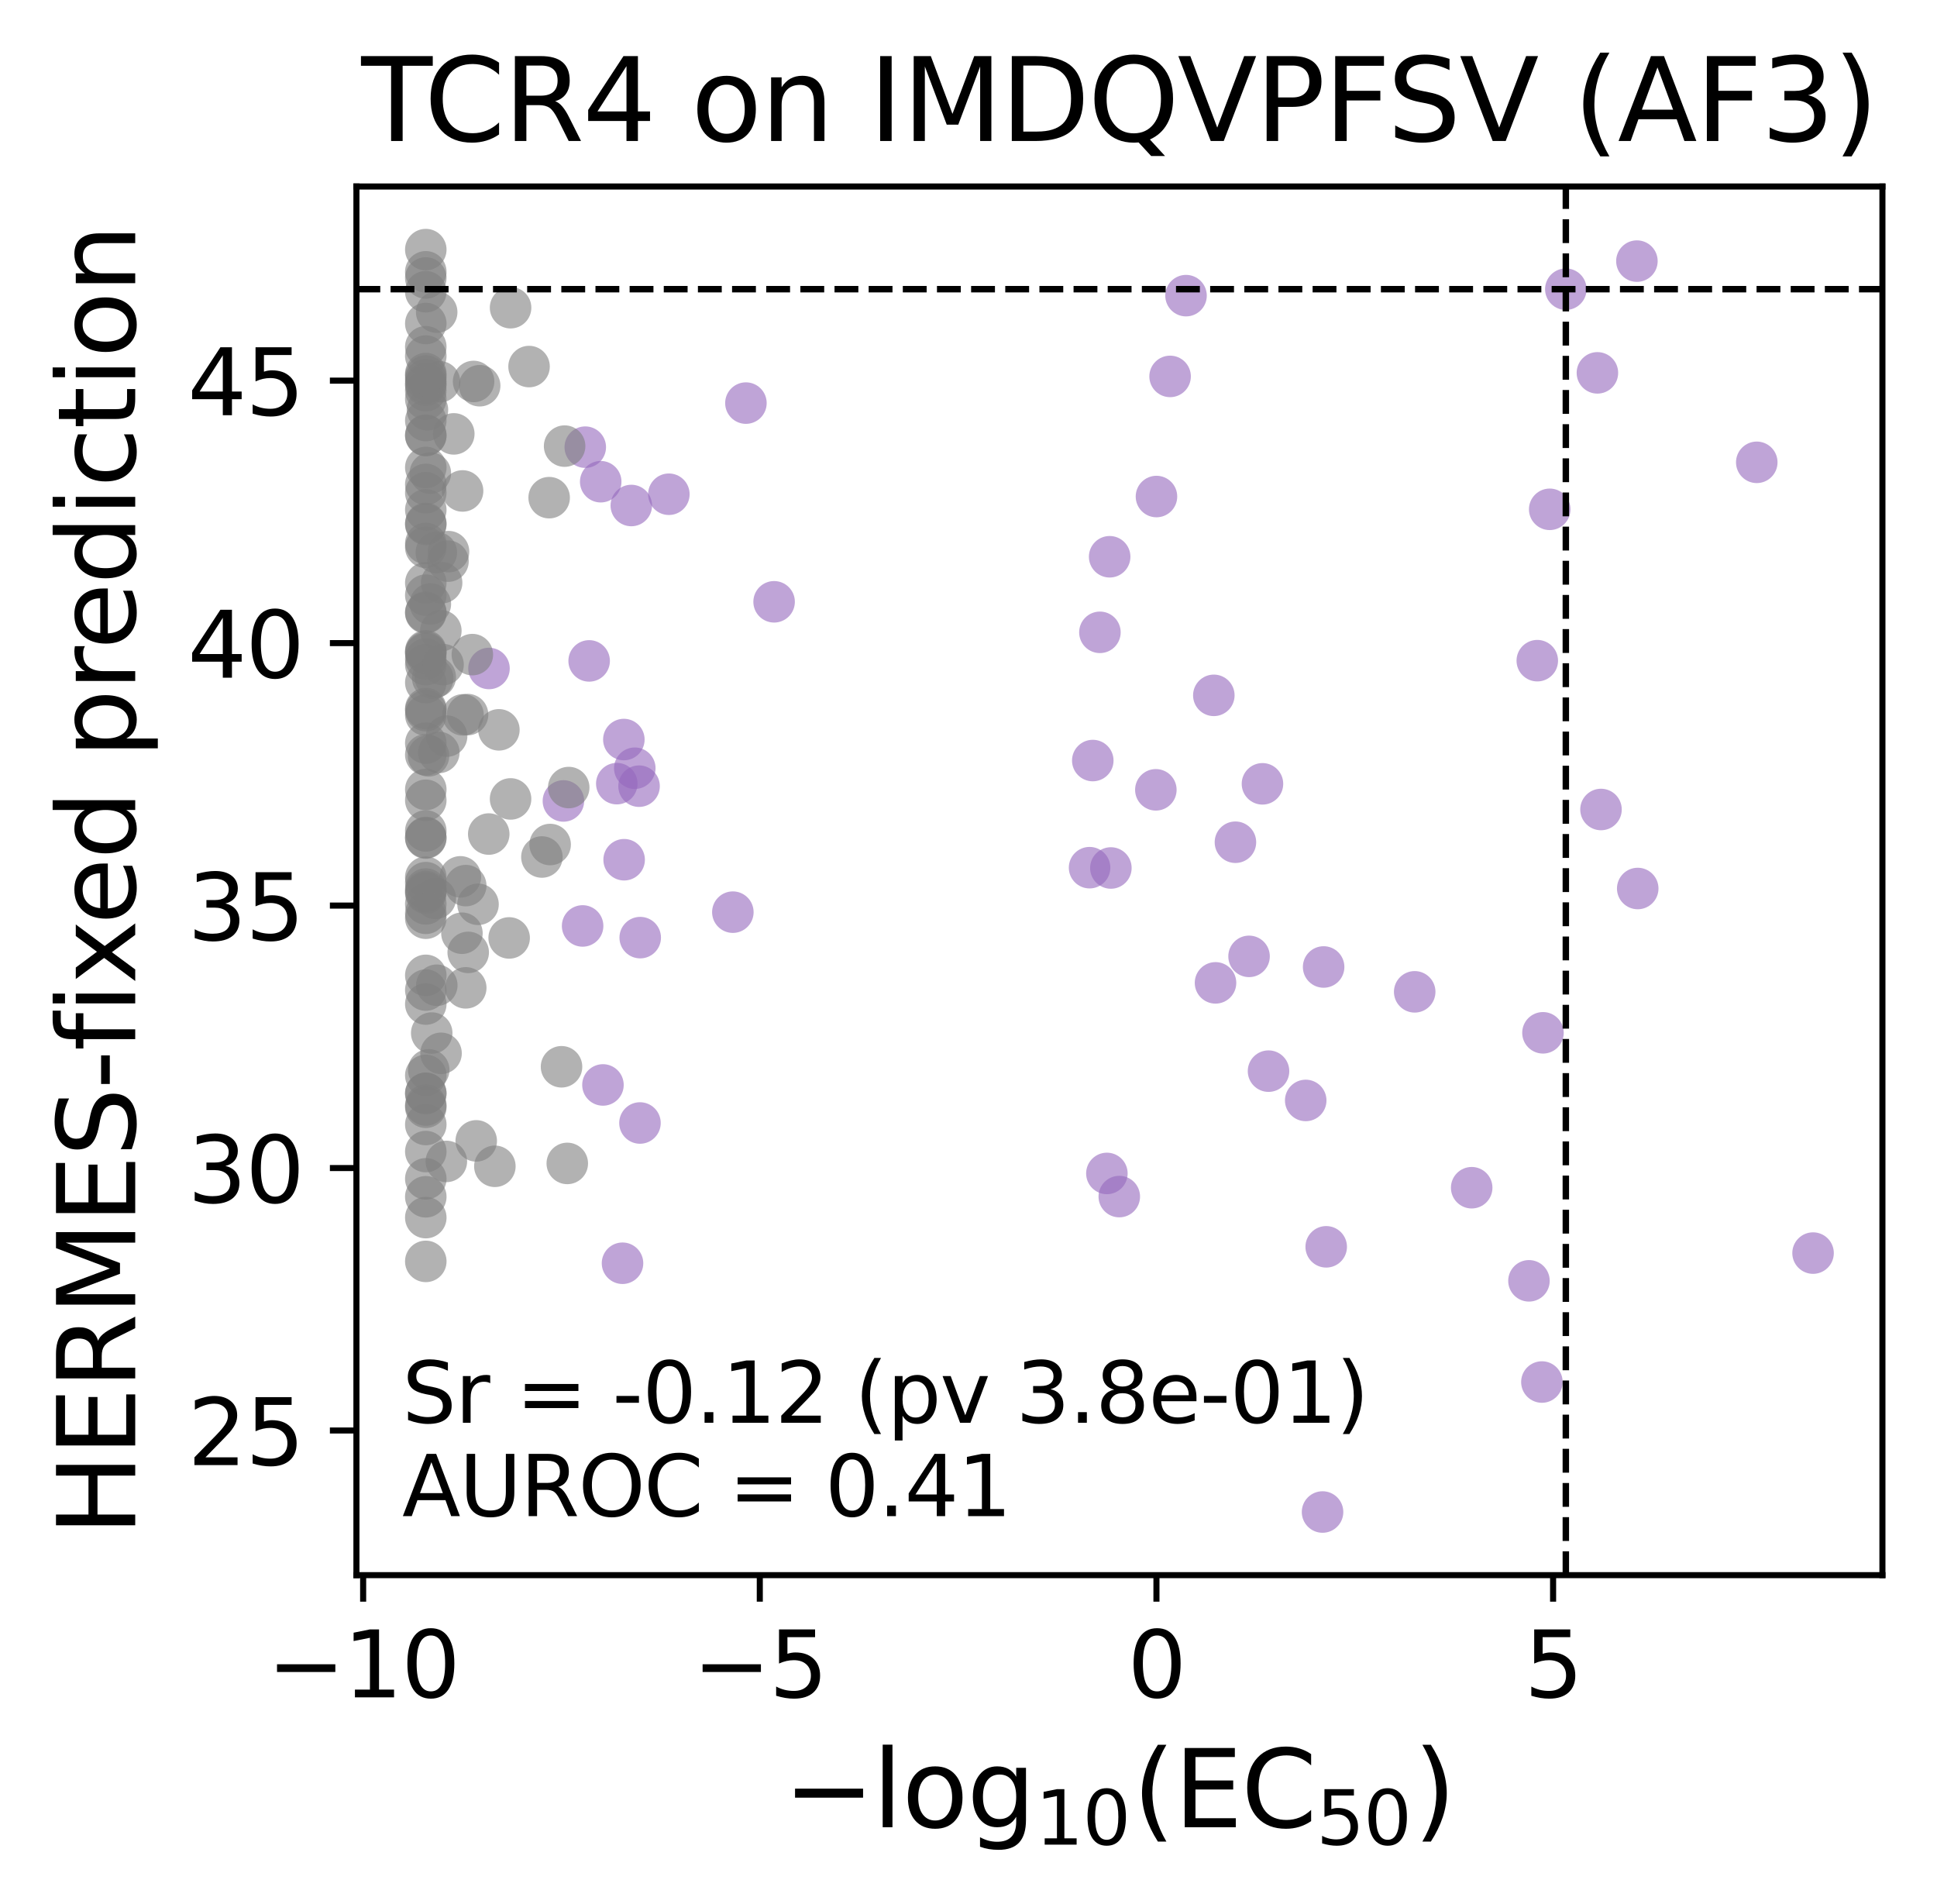 <?xml version="1.0" encoding="utf-8" standalone="no"?>
<!DOCTYPE svg PUBLIC "-//W3C//DTD SVG 1.1//EN"
  "http://www.w3.org/Graphics/SVG/1.1/DTD/svg11.dtd">
<svg xmlns:xlink="http://www.w3.org/1999/xlink" width="255.529pt" height="251.151pt" viewBox="0 0 255.529 251.151" xmlns="http://www.w3.org/2000/svg" version="1.1">
 <defs>
  <style type="text/css">*{stroke-linejoin: round; stroke-linecap: butt}</style>
 </defs>
 <g id="figure_1">
  <g id="patch_1">
   <path d="M 0 251.151 
L 255.529 251.151 
L 255.529 0 
L 0 0 
z
" style="fill: #ffffff"/>
  </g>
  <g id="axes_1">
   <g id="patch_2">
    <path d="M 47.019 207.758 
L 248.329 207.758 
L 248.329 24.598 
L 47.019 24.598 
z
" style="fill: #ffffff"/>
   </g>
   <g id="PathCollection_1">
    <defs>
     <path id="C0_0_f26ecc231d" d="M 0 2.739 
C 0.726 2.739 1.423 2.45 1.936 1.936 
C 2.45 1.423 2.739 0.726 2.739 -0 
C 2.739 -0.726 2.45 -1.423 1.936 -1.936 
C 1.423 -2.45 0.726 -2.739 0 -2.739 
C -0.726 -2.739 -1.423 -2.45 -1.936 -1.936 
C -2.45 -1.423 -2.739 -0.726 -2.739 0 
C -2.739 0.726 -2.45 1.423 -1.936 1.936 
C -1.423 2.45 -0.726 2.739 0 2.739 
z
"/>
    </defs>
    <g clip-path="url(#pdbb3a4b8db)">
     <use xlink:href="#C0_0_f26ecc231d" x="206.565" y="38.143" style="fill: #9467bd; fill-opacity: 0.6"/>
    </g>
    <g clip-path="url(#pdbb3a4b8db)">
     <use xlink:href="#C0_0_f26ecc231d" x="77.209" y="58.981" style="fill: #9467bd; fill-opacity: 0.6"/>
    </g>
    <g clip-path="url(#pdbb3a4b8db)">
     <use xlink:href="#C0_0_f26ecc231d" x="156.461" y="38.995" style="fill: #9467bd; fill-opacity: 0.6"/>
    </g>
    <g clip-path="url(#pdbb3a4b8db)">
     <use xlink:href="#C0_0_f26ecc231d" x="83.742" y="101.328" style="fill: #9467bd; fill-opacity: 0.6"/>
    </g>
    <g clip-path="url(#pdbb3a4b8db)">
     <use xlink:href="#C0_0_f26ecc231d" x="64.509" y="88.171" style="fill: #9467bd; fill-opacity: 0.6"/>
    </g>
    <g clip-path="url(#pdbb3a4b8db)">
     <use xlink:href="#C0_0_f26ecc231d" x="146.547" y="114.486" style="fill: #9467bd; fill-opacity: 0.6"/>
    </g>
    <g clip-path="url(#pdbb3a4b8db)">
     <use xlink:href="#C0_0_f26ecc231d" x="145.101" y="83.403" style="fill: #9467bd; fill-opacity: 0.6"/>
    </g>
    <g clip-path="url(#pdbb3a4b8db)">
     <use xlink:href="#C0_0_f26ecc231d" x="77.721" y="87.172" style="fill: #9467bd; fill-opacity: 0.6"/>
    </g>
    <g clip-path="url(#pdbb3a4b8db)">
     <use xlink:href="#C0_0_f26ecc231d" x="231.753" y="60.979" style="fill: #9467bd; fill-opacity: 0.6"/>
    </g>
    <g clip-path="url(#pdbb3a4b8db)">
     <use xlink:href="#C0_0_f26ecc231d" x="79.246" y="63.537" style="fill: #9467bd; fill-opacity: 0.6"/>
    </g>
    <g clip-path="url(#pdbb3a4b8db)">
     <use xlink:href="#C0_0_f26ecc231d" x="84.305" y="103.695" style="fill: #9467bd; fill-opacity: 0.6"/>
    </g>
    <g clip-path="url(#pdbb3a4b8db)">
     <use xlink:href="#C0_0_f26ecc231d" x="81.367" y="103.361" style="fill: #9467bd; fill-opacity: 0.6"/>
    </g>
    <g clip-path="url(#pdbb3a4b8db)">
     <use xlink:href="#C0_0_f26ecc231d" x="102.12" y="79.377" style="fill: #9467bd; fill-opacity: 0.6"/>
    </g>
    <g clip-path="url(#pdbb3a4b8db)">
     <use xlink:href="#C0_0_f26ecc231d" x="82.299" y="97.544" style="fill: #9467bd; fill-opacity: 0.6"/>
    </g>
    <g clip-path="url(#pdbb3a4b8db)">
     <use xlink:href="#C0_0_f26ecc231d" x="84.457" y="123.671" style="fill: #9467bd; fill-opacity: 0.6"/>
    </g>
    <g clip-path="url(#pdbb3a4b8db)">
     <use xlink:href="#C0_0_f26ecc231d" x="98.402" y="53.168" style="fill: #9467bd; fill-opacity: 0.6"/>
    </g>
    <g clip-path="url(#pdbb3a4b8db)">
     <use xlink:href="#C0_0_f26ecc231d" x="88.237" y="65.189" style="fill: #9467bd; fill-opacity: 0.6"/>
    </g>
    <g clip-path="url(#pdbb3a4b8db)">
     <use xlink:href="#C0_0_f26ecc231d" x="210.73" y="49.179" style="fill: #9467bd; fill-opacity: 0.6"/>
    </g>
    <g clip-path="url(#pdbb3a4b8db)">
     <use xlink:href="#C0_0_f26ecc231d" x="154.359" y="49.648" style="fill: #9467bd; fill-opacity: 0.6"/>
    </g>
    <g clip-path="url(#pdbb3a4b8db)">
     <use xlink:href="#C0_0_f26ecc231d" x="174.471" y="199.432" style="fill: #9467bd; fill-opacity: 0.6"/>
    </g>
    <g clip-path="url(#pdbb3a4b8db)">
     <use xlink:href="#C0_0_f26ecc231d" x="82.122" y="166.619" style="fill: #9467bd; fill-opacity: 0.6"/>
    </g>
    <g clip-path="url(#pdbb3a4b8db)">
     <use xlink:href="#C0_0_f26ecc231d" x="174.613" y="127.543" style="fill: #9467bd; fill-opacity: 0.6"/>
    </g>
    <g clip-path="url(#pdbb3a4b8db)">
     <use xlink:href="#C0_0_f26ecc231d" x="143.737" y="114.445" style="fill: #9467bd; fill-opacity: 0.6"/>
    </g>
    <g clip-path="url(#pdbb3a4b8db)">
     <use xlink:href="#C0_0_f26ecc231d" x="144.16" y="100.315" style="fill: #9467bd; fill-opacity: 0.6"/>
    </g>
    <g clip-path="url(#pdbb3a4b8db)">
     <use xlink:href="#C0_0_f26ecc231d" x="79.542" y="143.102" style="fill: #9467bd; fill-opacity: 0.6"/>
    </g>
    <g clip-path="url(#pdbb3a4b8db)">
     <use xlink:href="#C0_0_f26ecc231d" x="152.561" y="65.492" style="fill: #9467bd; fill-opacity: 0.6"/>
    </g>
    <g clip-path="url(#pdbb3a4b8db)">
     <use xlink:href="#C0_0_f26ecc231d" x="74.325" y="105.645" style="fill: #9467bd; fill-opacity: 0.6"/>
    </g>
    <g clip-path="url(#pdbb3a4b8db)">
     <use xlink:href="#C0_0_f26ecc231d" x="204.438" y="67.178" style="fill: #9467bd; fill-opacity: 0.6"/>
    </g>
    <g clip-path="url(#pdbb3a4b8db)">
     <use xlink:href="#C0_0_f26ecc231d" x="215.941" y="34.44" style="fill: #9467bd; fill-opacity: 0.6"/>
    </g>
    <g clip-path="url(#pdbb3a4b8db)">
     <use xlink:href="#C0_0_f26ecc231d" x="83.282" y="66.675" style="fill: #9467bd; fill-opacity: 0.6"/>
    </g>
    <g clip-path="url(#pdbb3a4b8db)">
     <use xlink:href="#C0_0_f26ecc231d" x="152.48" y="104.176" style="fill: #9467bd; fill-opacity: 0.6"/>
    </g>
    <g clip-path="url(#pdbb3a4b8db)">
     <use xlink:href="#C0_0_f26ecc231d" x="162.978" y="111.089" style="fill: #9467bd; fill-opacity: 0.6"/>
    </g>
    <g clip-path="url(#pdbb3a4b8db)">
     <use xlink:href="#C0_0_f26ecc231d" x="160.351" y="129.638" style="fill: #9467bd; fill-opacity: 0.6"/>
    </g>
    <g clip-path="url(#pdbb3a4b8db)">
     <use xlink:href="#C0_0_f26ecc231d" x="201.701" y="168.939" style="fill: #9467bd; fill-opacity: 0.6"/>
    </g>
    <g clip-path="url(#pdbb3a4b8db)">
     <use xlink:href="#C0_0_f26ecc231d" x="202.799" y="87.142" style="fill: #9467bd; fill-opacity: 0.6"/>
    </g>
    <g clip-path="url(#pdbb3a4b8db)">
     <use xlink:href="#C0_0_f26ecc231d" x="203.549" y="136.226" style="fill: #9467bd; fill-opacity: 0.6"/>
    </g>
    <g clip-path="url(#pdbb3a4b8db)">
     <use xlink:href="#C0_0_f26ecc231d" x="174.953" y="164.453" style="fill: #9467bd; fill-opacity: 0.6"/>
    </g>
    <g clip-path="url(#pdbb3a4b8db)">
     <use xlink:href="#C0_0_f26ecc231d" x="84.425" y="148.121" style="fill: #9467bd; fill-opacity: 0.6"/>
    </g>
    <g clip-path="url(#pdbb3a4b8db)">
     <use xlink:href="#C0_0_f26ecc231d" x="194.145" y="156.658" style="fill: #9467bd; fill-opacity: 0.6"/>
    </g>
    <g clip-path="url(#pdbb3a4b8db)">
     <use xlink:href="#C0_0_f26ecc231d" x="146.021" y="154.774" style="fill: #9467bd; fill-opacity: 0.6"/>
    </g>
    <g clip-path="url(#pdbb3a4b8db)">
     <use xlink:href="#C0_0_f26ecc231d" x="211.204" y="106.771" style="fill: #9467bd; fill-opacity: 0.6"/>
    </g>
    <g clip-path="url(#pdbb3a4b8db)">
     <use xlink:href="#C0_0_f26ecc231d" x="186.627" y="130.821" style="fill: #9467bd; fill-opacity: 0.6"/>
    </g>
    <g clip-path="url(#pdbb3a4b8db)">
     <use xlink:href="#C0_0_f26ecc231d" x="147.656" y="157.827" style="fill: #9467bd; fill-opacity: 0.6"/>
    </g>
    <g clip-path="url(#pdbb3a4b8db)">
     <use xlink:href="#C0_0_f26ecc231d" x="216.049" y="117.192" style="fill: #9467bd; fill-opacity: 0.6"/>
    </g>
    <g clip-path="url(#pdbb3a4b8db)">
     <use xlink:href="#C0_0_f26ecc231d" x="172.25" y="145.147" style="fill: #9467bd; fill-opacity: 0.6"/>
    </g>
    <g clip-path="url(#pdbb3a4b8db)">
     <use xlink:href="#C0_0_f26ecc231d" x="203.408" y="182.287" style="fill: #9467bd; fill-opacity: 0.6"/>
    </g>
    <g clip-path="url(#pdbb3a4b8db)">
     <use xlink:href="#C0_0_f26ecc231d" x="239.179" y="165.28" style="fill: #9467bd; fill-opacity: 0.6"/>
    </g>
    <g clip-path="url(#pdbb3a4b8db)">
     <use xlink:href="#C0_0_f26ecc231d" x="164.776" y="126.143" style="fill: #9467bd; fill-opacity: 0.6"/>
    </g>
    <g clip-path="url(#pdbb3a4b8db)">
     <use xlink:href="#C0_0_f26ecc231d" x="166.544" y="103.386" style="fill: #9467bd; fill-opacity: 0.6"/>
    </g>
    <g clip-path="url(#pdbb3a4b8db)">
     <use xlink:href="#C0_0_f26ecc231d" x="82.336" y="113.397" style="fill: #9467bd; fill-opacity: 0.6"/>
    </g>
    <g clip-path="url(#pdbb3a4b8db)">
     <use xlink:href="#C0_0_f26ecc231d" x="167.344" y="141.282" style="fill: #9467bd; fill-opacity: 0.6"/>
    </g>
    <g clip-path="url(#pdbb3a4b8db)">
     <use xlink:href="#C0_0_f26ecc231d" x="146.386" y="73.436" style="fill: #9467bd; fill-opacity: 0.6"/>
    </g>
    <g clip-path="url(#pdbb3a4b8db)">
     <use xlink:href="#C0_0_f26ecc231d" x="96.678" y="120.312" style="fill: #9467bd; fill-opacity: 0.6"/>
    </g>
    <g clip-path="url(#pdbb3a4b8db)">
     <use xlink:href="#C0_0_f26ecc231d" x="76.859" y="122.13" style="fill: #9467bd; fill-opacity: 0.6"/>
    </g>
    <g clip-path="url(#pdbb3a4b8db)">
     <use xlink:href="#C0_0_f26ecc231d" x="160.128" y="91.715" style="fill: #9467bd; fill-opacity: 0.6"/>
    </g>
   </g>
   <g id="PathCollection_2">
    <defs>
     <path id="C1_0_29c159b1c8" d="M 0 2.739 
C 0.726 2.739 1.423 2.45 1.936 1.936 
C 2.45 1.423 2.739 0.726 2.739 -0 
C 2.739 -0.726 2.45 -1.423 1.936 -1.936 
C 1.423 -2.45 0.726 -2.739 0 -2.739 
C -0.726 -2.739 -1.423 -2.45 -1.936 -1.936 
C -2.45 -1.423 -2.739 -0.726 -2.739 0 
C -2.739 0.726 -2.45 1.423 -1.936 1.936 
C -1.423 2.45 -0.726 2.739 0 2.739 
z
"/>
    </defs>
    <g clip-path="url(#pdbb3a4b8db)">
     <use xlink:href="#C1_0_29c159b1c8" x="56.17" y="80.854" style="fill: #7f7f7f; fill-opacity: 0.6"/>
    </g>
    <g clip-path="url(#pdbb3a4b8db)">
     <use xlink:href="#C1_0_29c159b1c8" x="56.17" y="69.173" style="fill: #7f7f7f; fill-opacity: 0.6"/>
    </g>
    <g clip-path="url(#pdbb3a4b8db)">
     <use xlink:href="#C1_0_29c159b1c8" x="56.17" y="72.197" style="fill: #7f7f7f; fill-opacity: 0.6"/>
    </g>
    <g clip-path="url(#pdbb3a4b8db)">
     <use xlink:href="#C1_0_29c159b1c8" x="56.17" y="52.648" style="fill: #7f7f7f; fill-opacity: 0.6"/>
    </g>
    <g clip-path="url(#pdbb3a4b8db)">
     <use xlink:href="#C1_0_29c159b1c8" x="56.17" y="86.02" style="fill: #7f7f7f; fill-opacity: 0.6"/>
    </g>
    <g clip-path="url(#pdbb3a4b8db)">
     <use xlink:href="#C1_0_29c159b1c8" x="56.17" y="94.312" style="fill: #7f7f7f; fill-opacity: 0.6"/>
    </g>
    <g clip-path="url(#pdbb3a4b8db)">
     <use xlink:href="#C1_0_29c159b1c8" x="58.261" y="76.863" style="fill: #7f7f7f; fill-opacity: 0.6"/>
    </g>
    <g clip-path="url(#pdbb3a4b8db)">
     <use xlink:href="#C1_0_29c159b1c8" x="56.17" y="57.457" style="fill: #7f7f7f; fill-opacity: 0.6"/>
    </g>
    <g clip-path="url(#pdbb3a4b8db)">
     <use xlink:href="#C1_0_29c159b1c8" x="59.865" y="57.229" style="fill: #7f7f7f; fill-opacity: 0.6"/>
    </g>
    <g clip-path="url(#pdbb3a4b8db)">
     <use xlink:href="#C1_0_29c159b1c8" x="56.17" y="61.657" style="fill: #7f7f7f; fill-opacity: 0.6"/>
    </g>
    <g clip-path="url(#pdbb3a4b8db)">
     <use xlink:href="#C1_0_29c159b1c8" x="56.17" y="76.879" style="fill: #7f7f7f; fill-opacity: 0.6"/>
    </g>
    <g clip-path="url(#pdbb3a4b8db)">
     <use xlink:href="#C1_0_29c159b1c8" x="56.17" y="50.074" style="fill: #7f7f7f; fill-opacity: 0.6"/>
    </g>
    <g clip-path="url(#pdbb3a4b8db)">
     <use xlink:href="#C1_0_29c159b1c8" x="56.17" y="63.89" style="fill: #7f7f7f; fill-opacity: 0.6"/>
    </g>
    <g clip-path="url(#pdbb3a4b8db)">
     <use xlink:href="#C1_0_29c159b1c8" x="59.17" y="72.763" style="fill: #7f7f7f; fill-opacity: 0.6"/>
    </g>
    <g clip-path="url(#pdbb3a4b8db)">
     <use xlink:href="#C1_0_29c159b1c8" x="57.985" y="50.356" style="fill: #7f7f7f; fill-opacity: 0.6"/>
    </g>
    <g clip-path="url(#pdbb3a4b8db)">
     <use xlink:href="#C1_0_29c159b1c8" x="61.681" y="94.253" style="fill: #7f7f7f; fill-opacity: 0.6"/>
    </g>
    <g clip-path="url(#pdbb3a4b8db)">
     <use xlink:href="#C1_0_29c159b1c8" x="56.17" y="86.214" style="fill: #7f7f7f; fill-opacity: 0.6"/>
    </g>
    <g clip-path="url(#pdbb3a4b8db)">
     <use xlink:href="#C1_0_29c159b1c8" x="56.17" y="110.544" style="fill: #7f7f7f; fill-opacity: 0.6"/>
    </g>
    <g clip-path="url(#pdbb3a4b8db)">
     <use xlink:href="#C1_0_29c159b1c8" x="56.17" y="78.497" style="fill: #7f7f7f; fill-opacity: 0.6"/>
    </g>
    <g clip-path="url(#pdbb3a4b8db)">
     <use xlink:href="#C1_0_29c159b1c8" x="57.622" y="129.952" style="fill: #7f7f7f; fill-opacity: 0.6"/>
    </g>
    <g clip-path="url(#pdbb3a4b8db)">
     <use xlink:href="#C1_0_29c159b1c8" x="56.17" y="104.131" style="fill: #7f7f7f; fill-opacity: 0.6"/>
    </g>
    <g clip-path="url(#pdbb3a4b8db)">
     <use xlink:href="#C1_0_29c159b1c8" x="56.17" y="98.02" style="fill: #7f7f7f; fill-opacity: 0.6"/>
    </g>
    <g clip-path="url(#pdbb3a4b8db)">
     <use xlink:href="#C1_0_29c159b1c8" x="56.17" y="116.417" style="fill: #7f7f7f; fill-opacity: 0.6"/>
    </g>
    <g clip-path="url(#pdbb3a4b8db)">
     <use xlink:href="#C1_0_29c159b1c8" x="56.953" y="136.257" style="fill: #7f7f7f; fill-opacity: 0.6"/>
    </g>
    <g clip-path="url(#pdbb3a4b8db)">
     <use xlink:href="#C1_0_29c159b1c8" x="61.024" y="64.755" style="fill: #7f7f7f; fill-opacity: 0.6"/>
    </g>
    <g clip-path="url(#pdbb3a4b8db)">
     <use xlink:href="#C1_0_29c159b1c8" x="72.445" y="65.641" style="fill: #7f7f7f; fill-opacity: 0.6"/>
    </g>
    <g clip-path="url(#pdbb3a4b8db)">
     <use xlink:href="#C1_0_29c159b1c8" x="62.312" y="86.343" style="fill: #7f7f7f; fill-opacity: 0.6"/>
    </g>
    <g clip-path="url(#pdbb3a4b8db)">
     <use xlink:href="#C1_0_29c159b1c8" x="57.432" y="118.494" style="fill: #7f7f7f; fill-opacity: 0.6"/>
    </g>
    <g clip-path="url(#pdbb3a4b8db)">
     <use xlink:href="#C1_0_29c159b1c8" x="56.53" y="99.692" style="fill: #7f7f7f; fill-opacity: 0.6"/>
    </g>
    <g clip-path="url(#pdbb3a4b8db)">
     <use xlink:href="#C1_0_29c159b1c8" x="56.17" y="93.456" style="fill: #7f7f7f; fill-opacity: 0.6"/>
    </g>
    <g clip-path="url(#pdbb3a4b8db)">
     <use xlink:href="#C1_0_29c159b1c8" x="56.17" y="105.554" style="fill: #7f7f7f; fill-opacity: 0.6"/>
    </g>
    <g clip-path="url(#pdbb3a4b8db)">
     <use xlink:href="#C1_0_29c159b1c8" x="56.17" y="109.6" style="fill: #7f7f7f; fill-opacity: 0.6"/>
    </g>
    <g clip-path="url(#pdbb3a4b8db)">
     <use xlink:href="#C1_0_29c159b1c8" x="67.354" y="105.377" style="fill: #7f7f7f; fill-opacity: 0.6"/>
    </g>
    <g clip-path="url(#pdbb3a4b8db)">
     <use xlink:href="#C1_0_29c159b1c8" x="65.815" y="96.263" style="fill: #7f7f7f; fill-opacity: 0.6"/>
    </g>
    <g clip-path="url(#pdbb3a4b8db)">
     <use xlink:href="#C1_0_29c159b1c8" x="63.061" y="119.276" style="fill: #7f7f7f; fill-opacity: 0.6"/>
    </g>
    <g clip-path="url(#pdbb3a4b8db)">
     <use xlink:href="#C1_0_29c159b1c8" x="61.081" y="94.286" style="fill: #7f7f7f; fill-opacity: 0.6"/>
    </g>
    <g clip-path="url(#pdbb3a4b8db)">
     <use xlink:href="#C1_0_29c159b1c8" x="56.17" y="117.803" style="fill: #7f7f7f; fill-opacity: 0.6"/>
    </g>
    <g clip-path="url(#pdbb3a4b8db)">
     <use xlink:href="#C1_0_29c159b1c8" x="56.389" y="54.049" style="fill: #7f7f7f; fill-opacity: 0.6"/>
    </g>
    <g clip-path="url(#pdbb3a4b8db)">
     <use xlink:href="#C1_0_29c159b1c8" x="56.17" y="80.748" style="fill: #7f7f7f; fill-opacity: 0.6"/>
    </g>
    <g clip-path="url(#pdbb3a4b8db)">
     <use xlink:href="#C1_0_29c159b1c8" x="57.421" y="89.304" style="fill: #7f7f7f; fill-opacity: 0.6"/>
    </g>
    <g clip-path="url(#pdbb3a4b8db)">
     <use xlink:href="#C1_0_29c159b1c8" x="56.17" y="132.433" style="fill: #7f7f7f; fill-opacity: 0.6"/>
    </g>
    <g clip-path="url(#pdbb3a4b8db)">
     <use xlink:href="#C1_0_29c159b1c8" x="56.17" y="119.223" style="fill: #7f7f7f; fill-opacity: 0.6"/>
    </g>
    <g clip-path="url(#pdbb3a4b8db)">
     <use xlink:href="#C1_0_29c159b1c8" x="57.893" y="99.245" style="fill: #7f7f7f; fill-opacity: 0.6"/>
    </g>
    <g clip-path="url(#pdbb3a4b8db)">
     <use xlink:href="#C1_0_29c159b1c8" x="56.17" y="87.661" style="fill: #7f7f7f; fill-opacity: 0.6"/>
    </g>
    <g clip-path="url(#pdbb3a4b8db)">
     <use xlink:href="#C1_0_29c159b1c8" x="56.17" y="55.473" style="fill: #7f7f7f; fill-opacity: 0.6"/>
    </g>
    <g clip-path="url(#pdbb3a4b8db)">
     <use xlink:href="#C1_0_29c159b1c8" x="56.17" y="38.479" style="fill: #7f7f7f; fill-opacity: 0.6"/>
    </g>
    <g clip-path="url(#pdbb3a4b8db)">
     <use xlink:href="#C1_0_29c159b1c8" x="56.17" y="50.821" style="fill: #7f7f7f; fill-opacity: 0.6"/>
    </g>
    <g clip-path="url(#pdbb3a4b8db)">
     <use xlink:href="#C1_0_29c159b1c8" x="72.574" y="111.391" style="fill: #7f7f7f; fill-opacity: 0.6"/>
    </g>
    <g clip-path="url(#pdbb3a4b8db)">
     <use xlink:href="#C1_0_29c159b1c8" x="62.476" y="50.314" style="fill: #7f7f7f; fill-opacity: 0.6"/>
    </g>
    <g clip-path="url(#pdbb3a4b8db)">
     <use xlink:href="#C1_0_29c159b1c8" x="56.17" y="71.68" style="fill: #7f7f7f; fill-opacity: 0.6"/>
    </g>
    <g clip-path="url(#pdbb3a4b8db)">
     <use xlink:href="#C1_0_29c159b1c8" x="57.608" y="41.171" style="fill: #7f7f7f; fill-opacity: 0.6"/>
    </g>
    <g clip-path="url(#pdbb3a4b8db)">
     <use xlink:href="#C1_0_29c159b1c8" x="56.17" y="35.854" style="fill: #7f7f7f; fill-opacity: 0.6"/>
    </g>
    <g clip-path="url(#pdbb3a4b8db)">
     <use xlink:href="#C1_0_29c159b1c8" x="56.17" y="50.568" style="fill: #7f7f7f; fill-opacity: 0.6"/>
    </g>
    <g clip-path="url(#pdbb3a4b8db)">
     <use xlink:href="#C1_0_29c159b1c8" x="56.17" y="51.532" style="fill: #7f7f7f; fill-opacity: 0.6"/>
    </g>
    <g clip-path="url(#pdbb3a4b8db)">
     <use xlink:href="#C1_0_29c159b1c8" x="56.17" y="93.73" style="fill: #7f7f7f; fill-opacity: 0.6"/>
    </g>
    <g clip-path="url(#pdbb3a4b8db)">
     <use xlink:href="#C1_0_29c159b1c8" x="56.17" y="46.959" style="fill: #7f7f7f; fill-opacity: 0.6"/>
    </g>
    <g clip-path="url(#pdbb3a4b8db)">
     <use xlink:href="#C1_0_29c159b1c8" x="56.17" y="90.031" style="fill: #7f7f7f; fill-opacity: 0.6"/>
    </g>
    <g clip-path="url(#pdbb3a4b8db)">
     <use xlink:href="#C1_0_29c159b1c8" x="56.17" y="67.245" style="fill: #7f7f7f; fill-opacity: 0.6"/>
    </g>
    <g clip-path="url(#pdbb3a4b8db)">
     <use xlink:href="#C1_0_29c159b1c8" x="57.56" y="72.877" style="fill: #7f7f7f; fill-opacity: 0.6"/>
    </g>
    <g clip-path="url(#pdbb3a4b8db)">
     <use xlink:href="#C1_0_29c159b1c8" x="56.77" y="62.4" style="fill: #7f7f7f; fill-opacity: 0.6"/>
    </g>
    <g clip-path="url(#pdbb3a4b8db)">
     <use xlink:href="#C1_0_29c159b1c8" x="63.278" y="50.876" style="fill: #7f7f7f; fill-opacity: 0.6"/>
    </g>
    <g clip-path="url(#pdbb3a4b8db)">
     <use xlink:href="#C1_0_29c159b1c8" x="59.102" y="74.013" style="fill: #7f7f7f; fill-opacity: 0.6"/>
    </g>
    <g clip-path="url(#pdbb3a4b8db)">
     <use xlink:href="#C1_0_29c159b1c8" x="74.483" y="58.841" style="fill: #7f7f7f; fill-opacity: 0.6"/>
    </g>
    <g clip-path="url(#pdbb3a4b8db)">
     <use xlink:href="#C1_0_29c159b1c8" x="56.17" y="57.399" style="fill: #7f7f7f; fill-opacity: 0.6"/>
    </g>
    <g clip-path="url(#pdbb3a4b8db)">
     <use xlink:href="#C1_0_29c159b1c8" x="56.17" y="36.666" style="fill: #7f7f7f; fill-opacity: 0.6"/>
    </g>
    <g clip-path="url(#pdbb3a4b8db)">
     <use xlink:href="#C1_0_29c159b1c8" x="56.17" y="99.552" style="fill: #7f7f7f; fill-opacity: 0.6"/>
    </g>
    <g clip-path="url(#pdbb3a4b8db)">
     <use xlink:href="#C1_0_29c159b1c8" x="56.17" y="42.673" style="fill: #7f7f7f; fill-opacity: 0.6"/>
    </g>
    <g clip-path="url(#pdbb3a4b8db)">
     <use xlink:href="#C1_0_29c159b1c8" x="56.17" y="49.273" style="fill: #7f7f7f; fill-opacity: 0.6"/>
    </g>
    <g clip-path="url(#pdbb3a4b8db)">
     <use xlink:href="#C1_0_29c159b1c8" x="67.355" y="40.585" style="fill: #7f7f7f; fill-opacity: 0.6"/>
    </g>
    <g clip-path="url(#pdbb3a4b8db)">
     <use xlink:href="#C1_0_29c159b1c8" x="56.17" y="49.601" style="fill: #7f7f7f; fill-opacity: 0.6"/>
    </g>
    <g clip-path="url(#pdbb3a4b8db)">
     <use xlink:href="#C1_0_29c159b1c8" x="56.774" y="79.66" style="fill: #7f7f7f; fill-opacity: 0.6"/>
    </g>
    <g clip-path="url(#pdbb3a4b8db)">
     <use xlink:href="#C1_0_29c159b1c8" x="56.17" y="32.923" style="fill: #7f7f7f; fill-opacity: 0.6"/>
    </g>
    <g clip-path="url(#pdbb3a4b8db)">
     <use xlink:href="#C1_0_29c159b1c8" x="56.17" y="45.736" style="fill: #7f7f7f; fill-opacity: 0.6"/>
    </g>
    <g clip-path="url(#pdbb3a4b8db)">
     <use xlink:href="#C1_0_29c159b1c8" x="56.17" y="69.04" style="fill: #7f7f7f; fill-opacity: 0.6"/>
    </g>
    <g clip-path="url(#pdbb3a4b8db)">
     <use xlink:href="#C1_0_29c159b1c8" x="69.793" y="48.349" style="fill: #7f7f7f; fill-opacity: 0.6"/>
    </g>
    <g clip-path="url(#pdbb3a4b8db)">
     <use xlink:href="#C1_0_29c159b1c8" x="58.157" y="83.197" style="fill: #7f7f7f; fill-opacity: 0.6"/>
    </g>
    <g clip-path="url(#pdbb3a4b8db)">
     <use xlink:href="#C1_0_29c159b1c8" x="56.17" y="64.992" style="fill: #7f7f7f; fill-opacity: 0.6"/>
    </g>
    <g clip-path="url(#pdbb3a4b8db)">
     <use xlink:href="#C1_0_29c159b1c8" x="56.17" y="115.707" style="fill: #7f7f7f; fill-opacity: 0.6"/>
    </g>
    <g clip-path="url(#pdbb3a4b8db)">
     <use xlink:href="#C1_0_29c159b1c8" x="60.736" y="115.655" style="fill: #7f7f7f; fill-opacity: 0.6"/>
    </g>
    <g clip-path="url(#pdbb3a4b8db)">
     <use xlink:href="#C1_0_29c159b1c8" x="56.17" y="117.264" style="fill: #7f7f7f; fill-opacity: 0.6"/>
    </g>
    <g clip-path="url(#pdbb3a4b8db)">
     <use xlink:href="#C1_0_29c159b1c8" x="56.17" y="121.114" style="fill: #7f7f7f; fill-opacity: 0.6"/>
    </g>
    <g clip-path="url(#pdbb3a4b8db)">
     <use xlink:href="#C1_0_29c159b1c8" x="56.17" y="166.375" style="fill: #7f7f7f; fill-opacity: 0.6"/>
    </g>
    <g clip-path="url(#pdbb3a4b8db)">
     <use xlink:href="#C1_0_29c159b1c8" x="56.17" y="145.755" style="fill: #7f7f7f; fill-opacity: 0.6"/>
    </g>
    <g clip-path="url(#pdbb3a4b8db)">
     <use xlink:href="#C1_0_29c159b1c8" x="62.824" y="150.479" style="fill: #7f7f7f; fill-opacity: 0.6"/>
    </g>
    <g clip-path="url(#pdbb3a4b8db)">
     <use xlink:href="#C1_0_29c159b1c8" x="56.17" y="155.482" style="fill: #7f7f7f; fill-opacity: 0.6"/>
    </g>
    <g clip-path="url(#pdbb3a4b8db)">
     <use xlink:href="#C1_0_29c159b1c8" x="65.283" y="153.833" style="fill: #7f7f7f; fill-opacity: 0.6"/>
    </g>
    <g clip-path="url(#pdbb3a4b8db)">
     <use xlink:href="#C1_0_29c159b1c8" x="56.17" y="151.89" style="fill: #7f7f7f; fill-opacity: 0.6"/>
    </g>
    <g clip-path="url(#pdbb3a4b8db)">
     <use xlink:href="#C1_0_29c159b1c8" x="58.883" y="153.189" style="fill: #7f7f7f; fill-opacity: 0.6"/>
    </g>
    <g clip-path="url(#pdbb3a4b8db)">
     <use xlink:href="#C1_0_29c159b1c8" x="56.17" y="128.647" style="fill: #7f7f7f; fill-opacity: 0.6"/>
    </g>
    <g clip-path="url(#pdbb3a4b8db)">
     <use xlink:href="#C1_0_29c159b1c8" x="56.17" y="130.589" style="fill: #7f7f7f; fill-opacity: 0.6"/>
    </g>
    <g clip-path="url(#pdbb3a4b8db)">
     <use xlink:href="#C1_0_29c159b1c8" x="56.17" y="160.601" style="fill: #7f7f7f; fill-opacity: 0.6"/>
    </g>
    <g clip-path="url(#pdbb3a4b8db)">
     <use xlink:href="#C1_0_29c159b1c8" x="56.17" y="117.59" style="fill: #7f7f7f; fill-opacity: 0.6"/>
    </g>
    <g clip-path="url(#pdbb3a4b8db)">
     <use xlink:href="#C1_0_29c159b1c8" x="60.939" y="123.09" style="fill: #7f7f7f; fill-opacity: 0.6"/>
    </g>
    <g clip-path="url(#pdbb3a4b8db)">
     <use xlink:href="#C1_0_29c159b1c8" x="56.17" y="141.842" style="fill: #7f7f7f; fill-opacity: 0.6"/>
    </g>
    <g clip-path="url(#pdbb3a4b8db)">
     <use xlink:href="#C1_0_29c159b1c8" x="56.17" y="146.048" style="fill: #7f7f7f; fill-opacity: 0.6"/>
    </g>
    <g clip-path="url(#pdbb3a4b8db)">
     <use xlink:href="#C1_0_29c159b1c8" x="71.487" y="113.037" style="fill: #7f7f7f; fill-opacity: 0.6"/>
    </g>
    <g clip-path="url(#pdbb3a4b8db)">
     <use xlink:href="#C1_0_29c159b1c8" x="56.17" y="86.926" style="fill: #7f7f7f; fill-opacity: 0.6"/>
    </g>
    <g clip-path="url(#pdbb3a4b8db)">
     <use xlink:href="#C1_0_29c159b1c8" x="57.089" y="89.464" style="fill: #7f7f7f; fill-opacity: 0.6"/>
    </g>
    <g clip-path="url(#pdbb3a4b8db)">
     <use xlink:href="#C1_0_29c159b1c8" x="56.17" y="85.841" style="fill: #7f7f7f; fill-opacity: 0.6"/>
    </g>
    <g clip-path="url(#pdbb3a4b8db)">
     <use xlink:href="#C1_0_29c159b1c8" x="56.559" y="141.112" style="fill: #7f7f7f; fill-opacity: 0.6"/>
    </g>
    <g clip-path="url(#pdbb3a4b8db)">
     <use xlink:href="#C1_0_29c159b1c8" x="58.919" y="97.094" style="fill: #7f7f7f; fill-opacity: 0.6"/>
    </g>
    <g clip-path="url(#pdbb3a4b8db)">
     <use xlink:href="#C1_0_29c159b1c8" x="58.448" y="87.662" style="fill: #7f7f7f; fill-opacity: 0.6"/>
    </g>
    <g clip-path="url(#pdbb3a4b8db)">
     <use xlink:href="#C1_0_29c159b1c8" x="58.183" y="138.93" style="fill: #7f7f7f; fill-opacity: 0.6"/>
    </g>
    <g clip-path="url(#pdbb3a4b8db)">
     <use xlink:href="#C1_0_29c159b1c8" x="61.441" y="130.296" style="fill: #7f7f7f; fill-opacity: 0.6"/>
    </g>
    <g clip-path="url(#pdbb3a4b8db)">
     <use xlink:href="#C1_0_29c159b1c8" x="67.167" y="123.712" style="fill: #7f7f7f; fill-opacity: 0.6"/>
    </g>
    <g clip-path="url(#pdbb3a4b8db)">
     <use xlink:href="#C1_0_29c159b1c8" x="56.17" y="144.217" style="fill: #7f7f7f; fill-opacity: 0.6"/>
    </g>
    <g clip-path="url(#pdbb3a4b8db)">
     <use xlink:href="#C1_0_29c159b1c8" x="61.766" y="125.619" style="fill: #7f7f7f; fill-opacity: 0.6"/>
    </g>
    <g clip-path="url(#pdbb3a4b8db)">
     <use xlink:href="#C1_0_29c159b1c8" x="56.17" y="144.202" style="fill: #7f7f7f; fill-opacity: 0.6"/>
    </g>
    <g clip-path="url(#pdbb3a4b8db)">
     <use xlink:href="#C1_0_29c159b1c8" x="74.836" y="153.453" style="fill: #7f7f7f; fill-opacity: 0.6"/>
    </g>
    <g clip-path="url(#pdbb3a4b8db)">
     <use xlink:href="#C1_0_29c159b1c8" x="75.025" y="103.877" style="fill: #7f7f7f; fill-opacity: 0.6"/>
    </g>
    <g clip-path="url(#pdbb3a4b8db)">
     <use xlink:href="#C1_0_29c159b1c8" x="64.475" y="110.009" style="fill: #7f7f7f; fill-opacity: 0.6"/>
    </g>
    <g clip-path="url(#pdbb3a4b8db)">
     <use xlink:href="#C1_0_29c159b1c8" x="61.44" y="116.809" style="fill: #7f7f7f; fill-opacity: 0.6"/>
    </g>
    <g clip-path="url(#pdbb3a4b8db)">
     <use xlink:href="#C1_0_29c159b1c8" x="74.077" y="140.706" style="fill: #7f7f7f; fill-opacity: 0.6"/>
    </g>
    <g clip-path="url(#pdbb3a4b8db)">
     <use xlink:href="#C1_0_29c159b1c8" x="56.17" y="110.461" style="fill: #7f7f7f; fill-opacity: 0.6"/>
    </g>
    <g clip-path="url(#pdbb3a4b8db)">
     <use xlink:href="#C1_0_29c159b1c8" x="56.17" y="120.464" style="fill: #7f7f7f; fill-opacity: 0.6"/>
    </g>
    <g clip-path="url(#pdbb3a4b8db)">
     <use xlink:href="#C1_0_29c159b1c8" x="56.17" y="157.855" style="fill: #7f7f7f; fill-opacity: 0.6"/>
    </g>
    <g clip-path="url(#pdbb3a4b8db)">
     <use xlink:href="#C1_0_29c159b1c8" x="56.17" y="148.321" style="fill: #7f7f7f; fill-opacity: 0.6"/>
    </g>
   </g>
   <g id="matplotlib.axis_1">
    <g id="xtick_1">
     <g id="line2d_1">
      <defs>
       <path id="md9267a13ed" d="M 0 0 
L 0 3.5 
" style="stroke: #000000; stroke-width: 0.8"/>
      </defs>
      <g>
       <use xlink:href="#md9267a13ed" x="47.906" y="207.758" style="stroke: #000000; stroke-width: 0.8"/>
      </g>
     </g>
     <g id="text_1">
      <!-- −10 -->
      <g transform="translate(35.243 223.876) scale(0.12 -0.12)">
       <defs>
        <path id="DejaVuSans-2212" d="M 678 2272 
L 4684 2272 
L 4684 1741 
L 678 1741 
L 678 2272 
z
" transform="scale(0.016)"/>
        <path id="DejaVuSans-31" d="M 794 531 
L 1825 531 
L 1825 4091 
L 703 3866 
L 703 4441 
L 1819 4666 
L 2450 4666 
L 2450 531 
L 3481 531 
L 3481 0 
L 794 0 
L 794 531 
z
" transform="scale(0.016)"/>
        <path id="DejaVuSans-30" d="M 2034 4250 
Q 1547 4250 1301 3770 
Q 1056 3291 1056 2328 
Q 1056 1369 1301 889 
Q 1547 409 2034 409 
Q 2525 409 2770 889 
Q 3016 1369 3016 2328 
Q 3016 3291 2770 3770 
Q 2525 4250 2034 4250 
z
M 2034 4750 
Q 2819 4750 3233 4129 
Q 3647 3509 3647 2328 
Q 3647 1150 3233 529 
Q 2819 -91 2034 -91 
Q 1250 -91 836 529 
Q 422 1150 422 2328 
Q 422 3509 836 4129 
Q 1250 4750 2034 4750 
z
" transform="scale(0.016)"/>
       </defs>
       <use xlink:href="#DejaVuSans-2212"/>
       <use xlink:href="#DejaVuSans-31" x="83.789"/>
       <use xlink:href="#DejaVuSans-30" x="147.412"/>
      </g>
     </g>
    </g>
    <g id="xtick_2">
     <g id="line2d_2">
      <g>
       <use xlink:href="#md9267a13ed" x="100.232" y="207.758" style="stroke: #000000; stroke-width: 0.8"/>
      </g>
     </g>
     <g id="text_2">
      <!-- −5 -->
      <g transform="translate(91.387 223.876) scale(0.12 -0.12)">
       <defs>
        <path id="DejaVuSans-35" d="M 691 4666 
L 3169 4666 
L 3169 4134 
L 1269 4134 
L 1269 2991 
Q 1406 3038 1543 3061 
Q 1681 3084 1819 3084 
Q 2600 3084 3056 2656 
Q 3513 2228 3513 1497 
Q 3513 744 3044 326 
Q 2575 -91 1722 -91 
Q 1428 -91 1123 -41 
Q 819 9 494 109 
L 494 744 
Q 775 591 1075 516 
Q 1375 441 1709 441 
Q 2250 441 2565 725 
Q 2881 1009 2881 1497 
Q 2881 1984 2565 2268 
Q 2250 2553 1709 2553 
Q 1456 2553 1204 2497 
Q 953 2441 691 2322 
L 691 4666 
z
" transform="scale(0.016)"/>
       </defs>
       <use xlink:href="#DejaVuSans-2212"/>
       <use xlink:href="#DejaVuSans-35" x="83.789"/>
      </g>
     </g>
    </g>
    <g id="xtick_3">
     <g id="line2d_3">
      <g>
       <use xlink:href="#md9267a13ed" x="152.558" y="207.758" style="stroke: #000000; stroke-width: 0.8"/>
      </g>
     </g>
     <g id="text_3">
      <!-- 0 -->
      <g transform="translate(148.74 223.876) scale(0.12 -0.12)">
       <use xlink:href="#DejaVuSans-30"/>
      </g>
     </g>
    </g>
    <g id="xtick_4">
     <g id="line2d_4">
      <g>
       <use xlink:href="#md9267a13ed" x="204.884" y="207.758" style="stroke: #000000; stroke-width: 0.8"/>
      </g>
     </g>
     <g id="text_4">
      <!-- 5 -->
      <g transform="translate(201.066 223.876) scale(0.12 -0.12)">
       <use xlink:href="#DejaVuSans-35"/>
      </g>
     </g>
    </g>
    <g id="text_5">
     <!-- $-\text{log}_{10}(\text{EC}_{50})$ -->
     <g transform="translate(103.364 241.011) scale(0.14 -0.14)">
      <defs>
       <path id="DejaVuSans-6c" d="M 603 4863 
L 1178 4863 
L 1178 0 
L 603 0 
L 603 4863 
z
" transform="scale(0.016)"/>
       <path id="DejaVuSans-6f" d="M 1959 3097 
Q 1497 3097 1228 2736 
Q 959 2375 959 1747 
Q 959 1119 1226 758 
Q 1494 397 1959 397 
Q 2419 397 2687 759 
Q 2956 1122 2956 1747 
Q 2956 2369 2687 2733 
Q 2419 3097 1959 3097 
z
M 1959 3584 
Q 2709 3584 3137 3096 
Q 3566 2609 3566 1747 
Q 3566 888 3137 398 
Q 2709 -91 1959 -91 
Q 1206 -91 779 398 
Q 353 888 353 1747 
Q 353 2609 779 3096 
Q 1206 3584 1959 3584 
z
" transform="scale(0.016)"/>
       <path id="DejaVuSans-67" d="M 2906 1791 
Q 2906 2416 2648 2759 
Q 2391 3103 1925 3103 
Q 1463 3103 1205 2759 
Q 947 2416 947 1791 
Q 947 1169 1205 825 
Q 1463 481 1925 481 
Q 2391 481 2648 825 
Q 2906 1169 2906 1791 
z
M 3481 434 
Q 3481 -459 3084 -895 
Q 2688 -1331 1869 -1331 
Q 1566 -1331 1297 -1286 
Q 1028 -1241 775 -1147 
L 775 -588 
Q 1028 -725 1275 -790 
Q 1522 -856 1778 -856 
Q 2344 -856 2625 -561 
Q 2906 -266 2906 331 
L 2906 616 
Q 2728 306 2450 153 
Q 2172 0 1784 0 
Q 1141 0 747 490 
Q 353 981 353 1791 
Q 353 2603 747 3093 
Q 1141 3584 1784 3584 
Q 2172 3584 2450 3431 
Q 2728 3278 2906 2969 
L 2906 3500 
L 3481 3500 
L 3481 434 
z
" transform="scale(0.016)"/>
       <path id="DejaVuSans-28" d="M 1984 4856 
Q 1566 4138 1362 3434 
Q 1159 2731 1159 2009 
Q 1159 1288 1364 580 
Q 1569 -128 1984 -844 
L 1484 -844 
Q 1016 -109 783 600 
Q 550 1309 550 2009 
Q 550 2706 781 3412 
Q 1013 4119 1484 4856 
L 1984 4856 
z
" transform="scale(0.016)"/>
       <path id="DejaVuSans-45" d="M 628 4666 
L 3578 4666 
L 3578 4134 
L 1259 4134 
L 1259 2753 
L 3481 2753 
L 3481 2222 
L 1259 2222 
L 1259 531 
L 3634 531 
L 3634 0 
L 628 0 
L 628 4666 
z
" transform="scale(0.016)"/>
       <path id="DejaVuSans-43" d="M 4122 4306 
L 4122 3641 
Q 3803 3938 3442 4084 
Q 3081 4231 2675 4231 
Q 1875 4231 1450 3742 
Q 1025 3253 1025 2328 
Q 1025 1406 1450 917 
Q 1875 428 2675 428 
Q 3081 428 3442 575 
Q 3803 722 4122 1019 
L 4122 359 
Q 3791 134 3420 21 
Q 3050 -91 2638 -91 
Q 1578 -91 968 557 
Q 359 1206 359 2328 
Q 359 3453 968 4101 
Q 1578 4750 2638 4750 
Q 3056 4750 3426 4639 
Q 3797 4528 4122 4306 
z
" transform="scale(0.016)"/>
       <path id="DejaVuSans-29" d="M 513 4856 
L 1013 4856 
Q 1481 4119 1714 3412 
Q 1947 2706 1947 2009 
Q 1947 1309 1714 600 
Q 1481 -109 1013 -844 
L 513 -844 
Q 928 -128 1133 580 
Q 1338 1288 1338 2009 
Q 1338 2731 1133 3434 
Q 928 4138 513 4856 
z
" transform="scale(0.016)"/>
      </defs>
      <use xlink:href="#DejaVuSans-2212" transform="translate(0 0.016)"/>
      <use xlink:href="#DejaVuSans-6c" transform="translate(83.789 0.016)"/>
      <use xlink:href="#DejaVuSans-6f" transform="translate(111.572 0.016)"/>
      <use xlink:href="#DejaVuSans-67" transform="translate(172.754 0.016)"/>
      <use xlink:href="#DejaVuSans-31" transform="translate(237.188 -16.391) scale(0.7)"/>
      <use xlink:href="#DejaVuSans-30" transform="translate(281.724 -16.391) scale(0.7)"/>
      <use xlink:href="#DejaVuSans-28" transform="translate(328.994 0.016)"/>
      <use xlink:href="#DejaVuSans-45" transform="translate(368.008 0.016)"/>
      <use xlink:href="#DejaVuSans-43" transform="translate(431.191 0.016)"/>
      <use xlink:href="#DejaVuSans-35" transform="translate(501.973 -16.391) scale(0.7)"/>
      <use xlink:href="#DejaVuSans-30" transform="translate(546.509 -16.391) scale(0.7)"/>
      <use xlink:href="#DejaVuSans-29" transform="translate(593.779 0.016)"/>
     </g>
    </g>
   </g>
   <g id="matplotlib.axis_2">
    <g id="ytick_1">
     <g id="line2d_5">
      <defs>
       <path id="m56d42b6686" d="M 0 0 
L -3.5 0 
" style="stroke: #000000; stroke-width: 0.8"/>
      </defs>
      <g>
       <use xlink:href="#m56d42b6686" x="47.019" y="188.681" style="stroke: #000000; stroke-width: 0.8"/>
      </g>
     </g>
     <g id="text_6">
      <!-- 25 -->
      <g transform="translate(24.749 193.24) scale(0.12 -0.12)">
       <defs>
        <path id="DejaVuSans-32" d="M 1228 531 
L 3431 531 
L 3431 0 
L 469 0 
L 469 531 
Q 828 903 1448 1529 
Q 2069 2156 2228 2338 
Q 2531 2678 2651 2914 
Q 2772 3150 2772 3378 
Q 2772 3750 2511 3984 
Q 2250 4219 1831 4219 
Q 1534 4219 1204 4116 
Q 875 4013 500 3803 
L 500 4441 
Q 881 4594 1212 4672 
Q 1544 4750 1819 4750 
Q 2544 4750 2975 4387 
Q 3406 4025 3406 3419 
Q 3406 3131 3298 2873 
Q 3191 2616 2906 2266 
Q 2828 2175 2409 1742 
Q 1991 1309 1228 531 
z
" transform="scale(0.016)"/>
       </defs>
       <use xlink:href="#DejaVuSans-32"/>
       <use xlink:href="#DejaVuSans-35" x="63.623"/>
      </g>
     </g>
    </g>
    <g id="ytick_2">
     <g id="line2d_6">
      <g>
       <use xlink:href="#m56d42b6686" x="47.019" y="154.063" style="stroke: #000000; stroke-width: 0.8"/>
      </g>
     </g>
     <g id="text_7">
      <!-- 30 -->
      <g transform="translate(24.749 158.622) scale(0.12 -0.12)">
       <defs>
        <path id="DejaVuSans-33" d="M 2597 2516 
Q 3050 2419 3304 2112 
Q 3559 1806 3559 1356 
Q 3559 666 3084 287 
Q 2609 -91 1734 -91 
Q 1441 -91 1130 -33 
Q 819 25 488 141 
L 488 750 
Q 750 597 1062 519 
Q 1375 441 1716 441 
Q 2309 441 2620 675 
Q 2931 909 2931 1356 
Q 2931 1769 2642 2001 
Q 2353 2234 1838 2234 
L 1294 2234 
L 1294 2753 
L 1863 2753 
Q 2328 2753 2575 2939 
Q 2822 3125 2822 3475 
Q 2822 3834 2567 4026 
Q 2313 4219 1838 4219 
Q 1578 4219 1281 4162 
Q 984 4106 628 3988 
L 628 4550 
Q 988 4650 1302 4700 
Q 1616 4750 1894 4750 
Q 2613 4750 3031 4423 
Q 3450 4097 3450 3541 
Q 3450 3153 3228 2886 
Q 3006 2619 2597 2516 
z
" transform="scale(0.016)"/>
       </defs>
       <use xlink:href="#DejaVuSans-33"/>
       <use xlink:href="#DejaVuSans-30" x="63.623"/>
      </g>
     </g>
    </g>
    <g id="ytick_3">
     <g id="line2d_7">
      <g>
       <use xlink:href="#m56d42b6686" x="47.019" y="119.444" style="stroke: #000000; stroke-width: 0.8"/>
      </g>
     </g>
     <g id="text_8">
      <!-- 35 -->
      <g transform="translate(24.749 124.003) scale(0.12 -0.12)">
       <use xlink:href="#DejaVuSans-33"/>
       <use xlink:href="#DejaVuSans-35" x="63.623"/>
      </g>
     </g>
    </g>
    <g id="ytick_4">
     <g id="line2d_8">
      <g>
       <use xlink:href="#m56d42b6686" x="47.019" y="84.826" style="stroke: #000000; stroke-width: 0.8"/>
      </g>
     </g>
     <g id="text_9">
      <!-- 40 -->
      <g transform="translate(24.749 89.385) scale(0.12 -0.12)">
       <defs>
        <path id="DejaVuSans-34" d="M 2419 4116 
L 825 1625 
L 2419 1625 
L 2419 4116 
z
M 2253 4666 
L 3047 4666 
L 3047 1625 
L 3713 1625 
L 3713 1100 
L 3047 1100 
L 3047 0 
L 2419 0 
L 2419 1100 
L 313 1100 
L 313 1709 
L 2253 4666 
z
" transform="scale(0.016)"/>
       </defs>
       <use xlink:href="#DejaVuSans-34"/>
       <use xlink:href="#DejaVuSans-30" x="63.623"/>
      </g>
     </g>
    </g>
    <g id="ytick_5">
     <g id="line2d_9">
      <g>
       <use xlink:href="#m56d42b6686" x="47.019" y="50.207" style="stroke: #000000; stroke-width: 0.8"/>
      </g>
     </g>
     <g id="text_10">
      <!-- 45 -->
      <g transform="translate(24.749 54.766) scale(0.12 -0.12)">
       <use xlink:href="#DejaVuSans-34"/>
       <use xlink:href="#DejaVuSans-35" x="63.623"/>
      </g>
     </g>
    </g>
    <g id="text_11">
     <!-- HERMES-fixed prediction -->
     <g transform="translate(17.838 202.587) rotate(-90) scale(0.14 -0.14)">
      <defs>
       <path id="DejaVuSans-48" d="M 628 4666 
L 1259 4666 
L 1259 2753 
L 3553 2753 
L 3553 4666 
L 4184 4666 
L 4184 0 
L 3553 0 
L 3553 2222 
L 1259 2222 
L 1259 0 
L 628 0 
L 628 4666 
z
" transform="scale(0.016)"/>
       <path id="DejaVuSans-52" d="M 2841 2188 
Q 3044 2119 3236 1894 
Q 3428 1669 3622 1275 
L 4263 0 
L 3584 0 
L 2988 1197 
Q 2756 1666 2539 1819 
Q 2322 1972 1947 1972 
L 1259 1972 
L 1259 0 
L 628 0 
L 628 4666 
L 2053 4666 
Q 2853 4666 3247 4331 
Q 3641 3997 3641 3322 
Q 3641 2881 3436 2590 
Q 3231 2300 2841 2188 
z
M 1259 4147 
L 1259 2491 
L 2053 2491 
Q 2509 2491 2742 2702 
Q 2975 2913 2975 3322 
Q 2975 3731 2742 3939 
Q 2509 4147 2053 4147 
L 1259 4147 
z
" transform="scale(0.016)"/>
       <path id="DejaVuSans-4d" d="M 628 4666 
L 1569 4666 
L 2759 1491 
L 3956 4666 
L 4897 4666 
L 4897 0 
L 4281 0 
L 4281 4097 
L 3078 897 
L 2444 897 
L 1241 4097 
L 1241 0 
L 628 0 
L 628 4666 
z
" transform="scale(0.016)"/>
       <path id="DejaVuSans-53" d="M 3425 4513 
L 3425 3897 
Q 3066 4069 2747 4153 
Q 2428 4238 2131 4238 
Q 1616 4238 1336 4038 
Q 1056 3838 1056 3469 
Q 1056 3159 1242 3001 
Q 1428 2844 1947 2747 
L 2328 2669 
Q 3034 2534 3370 2195 
Q 3706 1856 3706 1288 
Q 3706 609 3251 259 
Q 2797 -91 1919 -91 
Q 1588 -91 1214 -16 
Q 841 59 441 206 
L 441 856 
Q 825 641 1194 531 
Q 1563 422 1919 422 
Q 2459 422 2753 634 
Q 3047 847 3047 1241 
Q 3047 1584 2836 1778 
Q 2625 1972 2144 2069 
L 1759 2144 
Q 1053 2284 737 2584 
Q 422 2884 422 3419 
Q 422 4038 858 4394 
Q 1294 4750 2059 4750 
Q 2388 4750 2728 4690 
Q 3069 4631 3425 4513 
z
" transform="scale(0.016)"/>
       <path id="DejaVuSans-2d" d="M 313 2009 
L 1997 2009 
L 1997 1497 
L 313 1497 
L 313 2009 
z
" transform="scale(0.016)"/>
       <path id="DejaVuSans-66" d="M 2375 4863 
L 2375 4384 
L 1825 4384 
Q 1516 4384 1395 4259 
Q 1275 4134 1275 3809 
L 1275 3500 
L 2222 3500 
L 2222 3053 
L 1275 3053 
L 1275 0 
L 697 0 
L 697 3053 
L 147 3053 
L 147 3500 
L 697 3500 
L 697 3744 
Q 697 4328 969 4595 
Q 1241 4863 1831 4863 
L 2375 4863 
z
" transform="scale(0.016)"/>
       <path id="DejaVuSans-69" d="M 603 3500 
L 1178 3500 
L 1178 0 
L 603 0 
L 603 3500 
z
M 603 4863 
L 1178 4863 
L 1178 4134 
L 603 4134 
L 603 4863 
z
" transform="scale(0.016)"/>
       <path id="DejaVuSans-78" d="M 3513 3500 
L 2247 1797 
L 3578 0 
L 2900 0 
L 1881 1375 
L 863 0 
L 184 0 
L 1544 1831 
L 300 3500 
L 978 3500 
L 1906 2253 
L 2834 3500 
L 3513 3500 
z
" transform="scale(0.016)"/>
       <path id="DejaVuSans-65" d="M 3597 1894 
L 3597 1613 
L 953 1613 
Q 991 1019 1311 708 
Q 1631 397 2203 397 
Q 2534 397 2845 478 
Q 3156 559 3463 722 
L 3463 178 
Q 3153 47 2828 -22 
Q 2503 -91 2169 -91 
Q 1331 -91 842 396 
Q 353 884 353 1716 
Q 353 2575 817 3079 
Q 1281 3584 2069 3584 
Q 2775 3584 3186 3129 
Q 3597 2675 3597 1894 
z
M 3022 2063 
Q 3016 2534 2758 2815 
Q 2500 3097 2075 3097 
Q 1594 3097 1305 2825 
Q 1016 2553 972 2059 
L 3022 2063 
z
" transform="scale(0.016)"/>
       <path id="DejaVuSans-64" d="M 2906 2969 
L 2906 4863 
L 3481 4863 
L 3481 0 
L 2906 0 
L 2906 525 
Q 2725 213 2448 61 
Q 2172 -91 1784 -91 
Q 1150 -91 751 415 
Q 353 922 353 1747 
Q 353 2572 751 3078 
Q 1150 3584 1784 3584 
Q 2172 3584 2448 3432 
Q 2725 3281 2906 2969 
z
M 947 1747 
Q 947 1113 1208 752 
Q 1469 391 1925 391 
Q 2381 391 2643 752 
Q 2906 1113 2906 1747 
Q 2906 2381 2643 2742 
Q 2381 3103 1925 3103 
Q 1469 3103 1208 2742 
Q 947 2381 947 1747 
z
" transform="scale(0.016)"/>
       <path id="DejaVuSans-20" transform="scale(0.016)"/>
       <path id="DejaVuSans-70" d="M 1159 525 
L 1159 -1331 
L 581 -1331 
L 581 3500 
L 1159 3500 
L 1159 2969 
Q 1341 3281 1617 3432 
Q 1894 3584 2278 3584 
Q 2916 3584 3314 3078 
Q 3713 2572 3713 1747 
Q 3713 922 3314 415 
Q 2916 -91 2278 -91 
Q 1894 -91 1617 61 
Q 1341 213 1159 525 
z
M 3116 1747 
Q 3116 2381 2855 2742 
Q 2594 3103 2138 3103 
Q 1681 3103 1420 2742 
Q 1159 2381 1159 1747 
Q 1159 1113 1420 752 
Q 1681 391 2138 391 
Q 2594 391 2855 752 
Q 3116 1113 3116 1747 
z
" transform="scale(0.016)"/>
       <path id="DejaVuSans-72" d="M 2631 2963 
Q 2534 3019 2420 3045 
Q 2306 3072 2169 3072 
Q 1681 3072 1420 2755 
Q 1159 2438 1159 1844 
L 1159 0 
L 581 0 
L 581 3500 
L 1159 3500 
L 1159 2956 
Q 1341 3275 1631 3429 
Q 1922 3584 2338 3584 
Q 2397 3584 2469 3576 
Q 2541 3569 2628 3553 
L 2631 2963 
z
" transform="scale(0.016)"/>
       <path id="DejaVuSans-63" d="M 3122 3366 
L 3122 2828 
Q 2878 2963 2633 3030 
Q 2388 3097 2138 3097 
Q 1578 3097 1268 2742 
Q 959 2388 959 1747 
Q 959 1106 1268 751 
Q 1578 397 2138 397 
Q 2388 397 2633 464 
Q 2878 531 3122 666 
L 3122 134 
Q 2881 22 2623 -34 
Q 2366 -91 2075 -91 
Q 1284 -91 818 406 
Q 353 903 353 1747 
Q 353 2603 823 3093 
Q 1294 3584 2113 3584 
Q 2378 3584 2631 3529 
Q 2884 3475 3122 3366 
z
" transform="scale(0.016)"/>
       <path id="DejaVuSans-74" d="M 1172 4494 
L 1172 3500 
L 2356 3500 
L 2356 3053 
L 1172 3053 
L 1172 1153 
Q 1172 725 1289 603 
Q 1406 481 1766 481 
L 2356 481 
L 2356 0 
L 1766 0 
Q 1100 0 847 248 
Q 594 497 594 1153 
L 594 3053 
L 172 3053 
L 172 3500 
L 594 3500 
L 594 4494 
L 1172 4494 
z
" transform="scale(0.016)"/>
       <path id="DejaVuSans-6e" d="M 3513 2113 
L 3513 0 
L 2938 0 
L 2938 2094 
Q 2938 2591 2744 2837 
Q 2550 3084 2163 3084 
Q 1697 3084 1428 2787 
Q 1159 2491 1159 1978 
L 1159 0 
L 581 0 
L 581 3500 
L 1159 3500 
L 1159 2956 
Q 1366 3272 1645 3428 
Q 1925 3584 2291 3584 
Q 2894 3584 3203 3211 
Q 3513 2838 3513 2113 
z
" transform="scale(0.016)"/>
      </defs>
      <use xlink:href="#DejaVuSans-48"/>
      <use xlink:href="#DejaVuSans-45" x="75.195"/>
      <use xlink:href="#DejaVuSans-52" x="138.379"/>
      <use xlink:href="#DejaVuSans-4d" x="207.861"/>
      <use xlink:href="#DejaVuSans-45" x="294.141"/>
      <use xlink:href="#DejaVuSans-53" x="357.324"/>
      <use xlink:href="#DejaVuSans-2d" x="420.801"/>
      <use xlink:href="#DejaVuSans-66" x="456.885"/>
      <use xlink:href="#DejaVuSans-69" x="492.09"/>
      <use xlink:href="#DejaVuSans-78" x="519.873"/>
      <use xlink:href="#DejaVuSans-65" x="575.928"/>
      <use xlink:href="#DejaVuSans-64" x="637.451"/>
      <use xlink:href="#DejaVuSans-20" x="700.928"/>
      <use xlink:href="#DejaVuSans-70" x="732.715"/>
      <use xlink:href="#DejaVuSans-72" x="796.191"/>
      <use xlink:href="#DejaVuSans-65" x="835.055"/>
      <use xlink:href="#DejaVuSans-64" x="896.578"/>
      <use xlink:href="#DejaVuSans-69" x="960.055"/>
      <use xlink:href="#DejaVuSans-63" x="987.838"/>
      <use xlink:href="#DejaVuSans-74" x="1042.818"/>
      <use xlink:href="#DejaVuSans-69" x="1082.027"/>
      <use xlink:href="#DejaVuSans-6f" x="1109.811"/>
      <use xlink:href="#DejaVuSans-6e" x="1170.992"/>
     </g>
    </g>
   </g>
   <g id="line2d_10">
    <path d="M 206.565 207.758 
L 206.565 24.598 
" clip-path="url(#pdbb3a4b8db)" style="fill: none; stroke-dasharray: 3.145,1.36; stroke-dashoffset: 0; stroke: #000000; stroke-width: 0.85"/>
   </g>
   <g id="line2d_11">
    <path d="M 47.019 38.143 
L 248.329 38.143 
" clip-path="url(#pdbb3a4b8db)" style="fill: none; stroke-dasharray: 3.145,1.36; stroke-dashoffset: 0; stroke: #000000; stroke-width: 0.85"/>
   </g>
   <g id="patch_3">
    <path d="M 47.019 207.758 
L 47.019 24.598 
" style="fill: none; stroke: #000000; stroke-width: 0.8; stroke-linejoin: miter; stroke-linecap: square"/>
   </g>
   <g id="patch_4">
    <path d="M 248.329 207.758 
L 248.329 24.598 
" style="fill: none; stroke: #000000; stroke-width: 0.8; stroke-linejoin: miter; stroke-linecap: square"/>
   </g>
   <g id="patch_5">
    <path d="M 47.019 207.758 
L 248.329 207.758 
" style="fill: none; stroke: #000000; stroke-width: 0.8; stroke-linejoin: miter; stroke-linecap: square"/>
   </g>
   <g id="patch_6">
    <path d="M 47.019 24.598 
L 248.329 24.598 
" style="fill: none; stroke: #000000; stroke-width: 0.8; stroke-linejoin: miter; stroke-linecap: square"/>
   </g>
   <g id="text_12">
    <!-- Sr = -0.12 (pv 3.8e-01) -->
    <g transform="translate(53.059 187.658) scale(0.11 -0.11)">
     <defs>
      <path id="DejaVuSans-3d" d="M 678 2906 
L 4684 2906 
L 4684 2381 
L 678 2381 
L 678 2906 
z
M 678 1631 
L 4684 1631 
L 4684 1100 
L 678 1100 
L 678 1631 
z
" transform="scale(0.016)"/>
      <path id="DejaVuSans-2e" d="M 684 794 
L 1344 794 
L 1344 0 
L 684 0 
L 684 794 
z
" transform="scale(0.016)"/>
      <path id="DejaVuSans-76" d="M 191 3500 
L 800 3500 
L 1894 563 
L 2988 3500 
L 3597 3500 
L 2284 0 
L 1503 0 
L 191 3500 
z
" transform="scale(0.016)"/>
      <path id="DejaVuSans-38" d="M 2034 2216 
Q 1584 2216 1326 1975 
Q 1069 1734 1069 1313 
Q 1069 891 1326 650 
Q 1584 409 2034 409 
Q 2484 409 2743 651 
Q 3003 894 3003 1313 
Q 3003 1734 2745 1975 
Q 2488 2216 2034 2216 
z
M 1403 2484 
Q 997 2584 770 2862 
Q 544 3141 544 3541 
Q 544 4100 942 4425 
Q 1341 4750 2034 4750 
Q 2731 4750 3128 4425 
Q 3525 4100 3525 3541 
Q 3525 3141 3298 2862 
Q 3072 2584 2669 2484 
Q 3125 2378 3379 2068 
Q 3634 1759 3634 1313 
Q 3634 634 3220 271 
Q 2806 -91 2034 -91 
Q 1263 -91 848 271 
Q 434 634 434 1313 
Q 434 1759 690 2068 
Q 947 2378 1403 2484 
z
M 1172 3481 
Q 1172 3119 1398 2916 
Q 1625 2713 2034 2713 
Q 2441 2713 2670 2916 
Q 2900 3119 2900 3481 
Q 2900 3844 2670 4047 
Q 2441 4250 2034 4250 
Q 1625 4250 1398 4047 
Q 1172 3844 1172 3481 
z
" transform="scale(0.016)"/>
     </defs>
     <use xlink:href="#DejaVuSans-53"/>
     <use xlink:href="#DejaVuSans-72" x="63.477"/>
     <use xlink:href="#DejaVuSans-20" x="104.59"/>
     <use xlink:href="#DejaVuSans-3d" x="136.377"/>
     <use xlink:href="#DejaVuSans-20" x="220.166"/>
     <use xlink:href="#DejaVuSans-2d" x="251.953"/>
     <use xlink:href="#DejaVuSans-30" x="288.037"/>
     <use xlink:href="#DejaVuSans-2e" x="351.66"/>
     <use xlink:href="#DejaVuSans-31" x="383.447"/>
     <use xlink:href="#DejaVuSans-32" x="447.07"/>
     <use xlink:href="#DejaVuSans-20" x="510.693"/>
     <use xlink:href="#DejaVuSans-28" x="542.48"/>
     <use xlink:href="#DejaVuSans-70" x="581.494"/>
     <use xlink:href="#DejaVuSans-76" x="644.971"/>
     <use xlink:href="#DejaVuSans-20" x="704.15"/>
     <use xlink:href="#DejaVuSans-33" x="735.938"/>
     <use xlink:href="#DejaVuSans-2e" x="799.561"/>
     <use xlink:href="#DejaVuSans-38" x="831.348"/>
     <use xlink:href="#DejaVuSans-65" x="894.971"/>
     <use xlink:href="#DejaVuSans-2d" x="956.494"/>
     <use xlink:href="#DejaVuSans-30" x="992.578"/>
     <use xlink:href="#DejaVuSans-31" x="1056.201"/>
     <use xlink:href="#DejaVuSans-29" x="1119.824"/>
    </g>
    <!-- AUROC = 0.41 -->
    <g transform="translate(53.059 199.975) scale(0.11 -0.11)">
     <defs>
      <path id="DejaVuSans-41" d="M 2188 4044 
L 1331 1722 
L 3047 1722 
L 2188 4044 
z
M 1831 4666 
L 2547 4666 
L 4325 0 
L 3669 0 
L 3244 1197 
L 1141 1197 
L 716 0 
L 50 0 
L 1831 4666 
z
" transform="scale(0.016)"/>
      <path id="DejaVuSans-55" d="M 556 4666 
L 1191 4666 
L 1191 1831 
Q 1191 1081 1462 751 
Q 1734 422 2344 422 
Q 2950 422 3222 751 
Q 3494 1081 3494 1831 
L 3494 4666 
L 4128 4666 
L 4128 1753 
Q 4128 841 3676 375 
Q 3225 -91 2344 -91 
Q 1459 -91 1007 375 
Q 556 841 556 1753 
L 556 4666 
z
" transform="scale(0.016)"/>
      <path id="DejaVuSans-4f" d="M 2522 4238 
Q 1834 4238 1429 3725 
Q 1025 3213 1025 2328 
Q 1025 1447 1429 934 
Q 1834 422 2522 422 
Q 3209 422 3611 934 
Q 4013 1447 4013 2328 
Q 4013 3213 3611 3725 
Q 3209 4238 2522 4238 
z
M 2522 4750 
Q 3503 4750 4090 4092 
Q 4678 3434 4678 2328 
Q 4678 1225 4090 567 
Q 3503 -91 2522 -91 
Q 1538 -91 948 565 
Q 359 1222 359 2328 
Q 359 3434 948 4092 
Q 1538 4750 2522 4750 
z
" transform="scale(0.016)"/>
     </defs>
     <use xlink:href="#DejaVuSans-41"/>
     <use xlink:href="#DejaVuSans-55" x="68.408"/>
     <use xlink:href="#DejaVuSans-52" x="141.602"/>
     <use xlink:href="#DejaVuSans-4f" x="211.084"/>
     <use xlink:href="#DejaVuSans-43" x="289.795"/>
     <use xlink:href="#DejaVuSans-20" x="359.619"/>
     <use xlink:href="#DejaVuSans-3d" x="391.406"/>
     <use xlink:href="#DejaVuSans-20" x="475.195"/>
     <use xlink:href="#DejaVuSans-30" x="506.982"/>
     <use xlink:href="#DejaVuSans-2e" x="570.605"/>
     <use xlink:href="#DejaVuSans-34" x="602.393"/>
     <use xlink:href="#DejaVuSans-31" x="666.016"/>
    </g>
   </g>
   <g id="text_13">
    <!-- TCR4 on IMDQVPFSV (AF3) -->
    <g transform="translate(47.663 18.598) scale(0.15 -0.15)">
     <defs>
      <path id="DejaVuSans-54" d="M -19 4666 
L 3928 4666 
L 3928 4134 
L 2272 4134 
L 2272 0 
L 1638 0 
L 1638 4134 
L -19 4134 
L -19 4666 
z
" transform="scale(0.016)"/>
      <path id="DejaVuSans-49" d="M 628 4666 
L 1259 4666 
L 1259 0 
L 628 0 
L 628 4666 
z
" transform="scale(0.016)"/>
      <path id="DejaVuSans-44" d="M 1259 4147 
L 1259 519 
L 2022 519 
Q 2988 519 3436 956 
Q 3884 1394 3884 2338 
Q 3884 3275 3436 3711 
Q 2988 4147 2022 4147 
L 1259 4147 
z
M 628 4666 
L 1925 4666 
Q 3281 4666 3915 4102 
Q 4550 3538 4550 2338 
Q 4550 1131 3912 565 
Q 3275 0 1925 0 
L 628 0 
L 628 4666 
z
" transform="scale(0.016)"/>
      <path id="DejaVuSans-51" d="M 2522 4238 
Q 1834 4238 1429 3725 
Q 1025 3213 1025 2328 
Q 1025 1447 1429 934 
Q 1834 422 2522 422 
Q 3209 422 3611 934 
Q 4013 1447 4013 2328 
Q 4013 3213 3611 3725 
Q 3209 4238 2522 4238 
z
M 3406 84 
L 4238 -825 
L 3475 -825 
L 2784 -78 
Q 2681 -84 2626 -87 
Q 2572 -91 2522 -91 
Q 1538 -91 948 567 
Q 359 1225 359 2328 
Q 359 3434 948 4092 
Q 1538 4750 2522 4750 
Q 3503 4750 4090 4092 
Q 4678 3434 4678 2328 
Q 4678 1516 4351 937 
Q 4025 359 3406 84 
z
" transform="scale(0.016)"/>
      <path id="DejaVuSans-56" d="M 1831 0 
L 50 4666 
L 709 4666 
L 2188 738 
L 3669 4666 
L 4325 4666 
L 2547 0 
L 1831 0 
z
" transform="scale(0.016)"/>
      <path id="DejaVuSans-50" d="M 1259 4147 
L 1259 2394 
L 2053 2394 
Q 2494 2394 2734 2622 
Q 2975 2850 2975 3272 
Q 2975 3691 2734 3919 
Q 2494 4147 2053 4147 
L 1259 4147 
z
M 628 4666 
L 2053 4666 
Q 2838 4666 3239 4311 
Q 3641 3956 3641 3272 
Q 3641 2581 3239 2228 
Q 2838 1875 2053 1875 
L 1259 1875 
L 1259 0 
L 628 0 
L 628 4666 
z
" transform="scale(0.016)"/>
      <path id="DejaVuSans-46" d="M 628 4666 
L 3309 4666 
L 3309 4134 
L 1259 4134 
L 1259 2759 
L 3109 2759 
L 3109 2228 
L 1259 2228 
L 1259 0 
L 628 0 
L 628 4666 
z
" transform="scale(0.016)"/>
     </defs>
     <use xlink:href="#DejaVuSans-54"/>
     <use xlink:href="#DejaVuSans-43" x="55.209"/>
     <use xlink:href="#DejaVuSans-52" x="125.033"/>
     <use xlink:href="#DejaVuSans-34" x="194.516"/>
     <use xlink:href="#DejaVuSans-20" x="258.139"/>
     <use xlink:href="#DejaVuSans-6f" x="289.926"/>
     <use xlink:href="#DejaVuSans-6e" x="351.107"/>
     <use xlink:href="#DejaVuSans-20" x="414.486"/>
     <use xlink:href="#DejaVuSans-49" x="446.273"/>
     <use xlink:href="#DejaVuSans-4d" x="475.766"/>
     <use xlink:href="#DejaVuSans-44" x="562.045"/>
     <use xlink:href="#DejaVuSans-51" x="639.047"/>
     <use xlink:href="#DejaVuSans-56" x="717.758"/>
     <use xlink:href="#DejaVuSans-50" x="786.166"/>
     <use xlink:href="#DejaVuSans-46" x="846.469"/>
     <use xlink:href="#DejaVuSans-53" x="902.238"/>
     <use xlink:href="#DejaVuSans-56" x="965.715"/>
     <use xlink:href="#DejaVuSans-20" x="1034.123"/>
     <use xlink:href="#DejaVuSans-28" x="1065.91"/>
     <use xlink:href="#DejaVuSans-41" x="1104.924"/>
     <use xlink:href="#DejaVuSans-46" x="1173.332"/>
     <use xlink:href="#DejaVuSans-33" x="1230.852"/>
     <use xlink:href="#DejaVuSans-29" x="1294.475"/>
    </g>
   </g>
  </g>
 </g>
 <defs>
  <clipPath id="pdbb3a4b8db">
   <rect x="47.019" y="24.598" width="201.31" height="183.16"/>
  </clipPath>
 </defs>
</svg>
